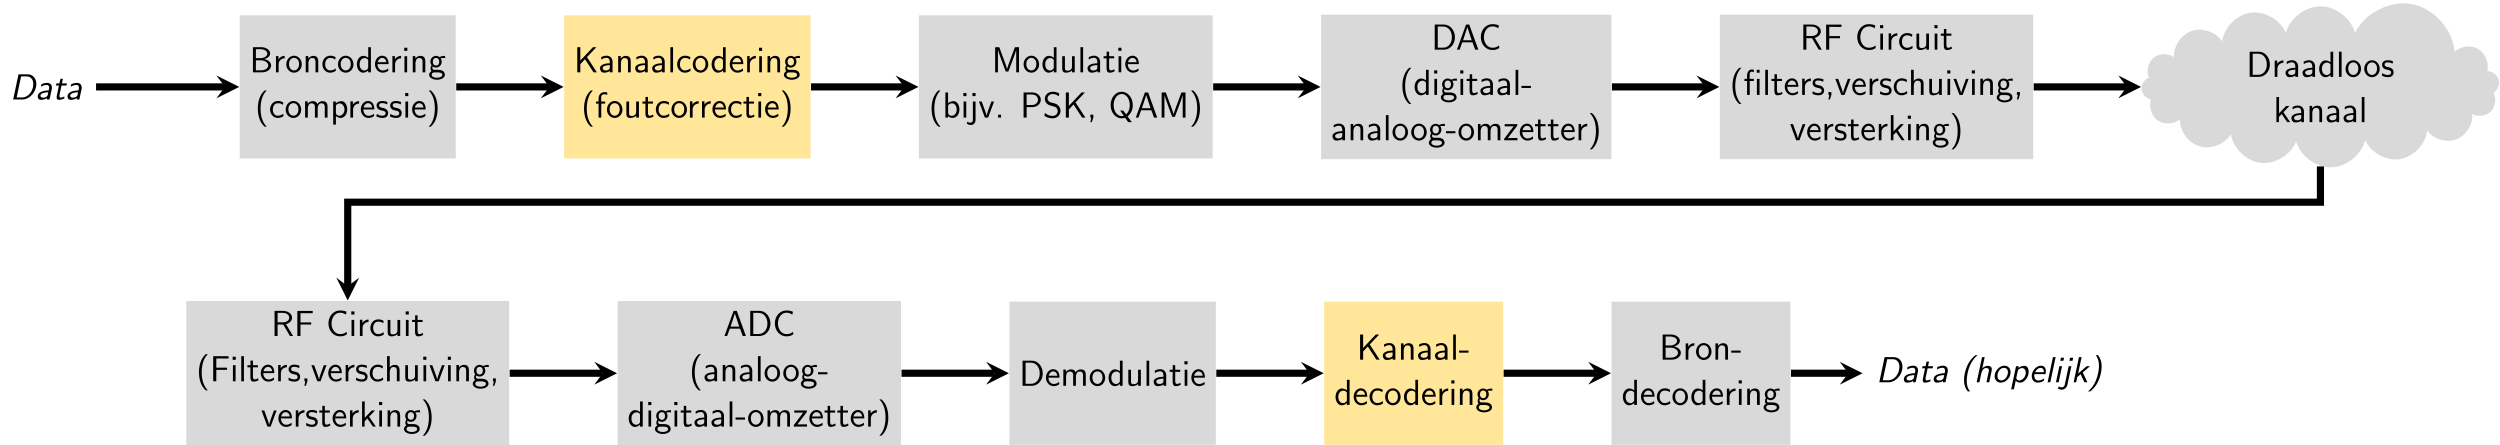 <?xml version="1.0" encoding="UTF-8"?>
<svg xmlns="http://www.w3.org/2000/svg" xmlns:xlink="http://www.w3.org/1999/xlink" width="990.004pt" height="176.41pt" viewBox="0 0 990.004 176.41" version="1.1">
<defs>
<g>
<symbol overflow="visible" id="glyph0-0">
<path style="stroke:none;" d=""/>
</symbol>
<symbol overflow="visible" id="glyph0-1">
<path style="stroke:none;" d="M 1.328 -9.953 L 1.328 0 L 5.031 0 C 7.062 0 8.531 -1.297 8.531 -2.703 C 8.531 -3.953 7.281 -4.984 5.812 -5.203 C 7.484 -5.672 8.141 -6.625 8.141 -7.453 C 8.141 -8.75 6.672 -9.953 4.641 -9.953 Z M 2.5 -5.609 L 2.5 -9.156 L 4.266 -9.156 C 5.797 -9.156 7.031 -8.391 7.031 -7.438 C 7.031 -6.438 5.797 -5.609 4.281 -5.609 Z M 2.5 -0.797 L 2.5 -4.75 L 4.406 -4.75 C 6.25 -4.75 7.406 -3.719 7.406 -2.719 C 7.406 -1.703 6.234 -0.797 4.641 -0.797 Z M 2.5 -0.797 "/>
</symbol>
<symbol overflow="visible" id="glyph0-2">
<path style="stroke:none;" d="M 2.188 -3.141 C 2.188 -4.594 3.266 -5.531 4.562 -5.547 L 4.562 -6.516 C 3.25 -6.5 2.5 -5.734 2.109 -5.172 L 2.109 -6.438 L 1.125 -6.438 L 1.125 0 L 2.188 0 Z M 2.188 -3.141 "/>
</symbol>
<symbol overflow="visible" id="glyph0-3">
<path style="stroke:none;" d="M 6.578 -3.156 C 6.578 -5.094 5.156 -6.578 3.516 -6.578 C 1.828 -6.578 0.438 -5.062 0.438 -3.156 C 0.438 -1.281 1.859 0.141 3.5 0.141 C 5.188 0.141 6.578 -1.312 6.578 -3.156 Z M 3.516 -0.75 C 2.484 -0.75 1.516 -1.609 1.516 -3.297 C 1.516 -5.031 2.594 -5.719 3.5 -5.719 C 4.484 -5.719 5.5 -4.984 5.5 -3.297 C 5.5 -1.531 4.469 -0.75 3.516 -0.75 Z M 3.516 -0.75 "/>
</symbol>
<symbol overflow="visible" id="glyph0-4">
<path style="stroke:none;" d="M 6.078 -4.312 C 6.078 -5.188 5.891 -6.516 4.156 -6.516 C 3.359 -6.516 2.672 -6.156 2.125 -5.469 L 2.125 -6.438 L 1.109 -6.438 L 1.109 0 L 2.188 0 L 2.188 -3.578 C 2.188 -4.453 2.531 -5.656 3.609 -5.656 C 4.953 -5.656 4.984 -4.719 4.984 -4.219 L 4.984 0 L 6.078 0 Z M 6.078 -4.312 "/>
</symbol>
<symbol overflow="visible" id="glyph0-5">
<path style="stroke:none;" d="M 5.75 -1.547 C 5.094 -1.016 4.359 -0.75 3.562 -0.75 C 2.359 -0.75 1.594 -1.812 1.594 -3.203 C 1.594 -4.391 2.172 -5.688 3.594 -5.688 C 4.562 -5.688 4.969 -5.469 5.578 -5.047 L 5.75 -5.984 C 4.922 -6.469 4.453 -6.578 3.594 -6.578 C 1.625 -6.578 0.5 -4.828 0.5 -3.203 C 0.5 -1.359 1.828 0.141 3.547 0.141 C 4.25 0.141 5.047 -0.031 5.844 -0.609 C 5.844 -0.641 5.797 -1.094 5.781 -1.141 Z M 5.75 -1.547 "/>
</symbol>
<symbol overflow="visible" id="glyph0-6">
<path style="stroke:none;" d="M 6.062 -9.953 L 5 -9.953 L 5 -5.766 C 4.344 -6.312 3.594 -6.516 2.984 -6.516 C 1.625 -6.516 0.5 -5.047 0.5 -3.188 C 0.5 -1.328 1.562 0.141 2.922 0.141 C 3.453 0.141 4.266 -0.031 4.984 -0.734 L 4.984 0 L 6.062 0 Z M 4.984 -1.688 C 4.641 -1.078 4.125 -0.719 3.5 -0.719 C 2.625 -0.719 1.594 -1.391 1.594 -3.172 C 1.594 -5.078 2.812 -5.656 3.641 -5.656 C 4.203 -5.656 4.656 -5.359 4.984 -4.891 Z M 4.984 -1.688 "/>
</symbol>
<symbol overflow="visible" id="glyph0-7">
<path style="stroke:none;" d="M 5.844 -3.234 C 5.844 -3.844 5.781 -4.719 5.328 -5.484 C 4.734 -6.469 3.734 -6.578 3.312 -6.578 C 1.766 -6.578 0.469 -5.094 0.469 -3.234 C 0.469 -1.328 1.844 0.141 3.516 0.141 C 4.172 0.141 4.969 -0.047 5.75 -0.609 C 5.75 -0.672 5.703 -1.125 5.703 -1.141 C 5.688 -1.156 5.672 -1.484 5.672 -1.531 C 4.812 -0.812 3.969 -0.719 3.547 -0.719 C 2.438 -0.719 1.484 -1.703 1.469 -3.234 Z M 1.547 -4 C 1.797 -4.969 2.469 -5.719 3.312 -5.719 C 3.766 -5.719 4.75 -5.516 4.984 -4 Z M 1.547 -4 "/>
</symbol>
<symbol overflow="visible" id="glyph0-8">
<path style="stroke:none;" d="M 2.266 -9.734 L 1.031 -9.734 L 1.031 -8.5 L 2.266 -8.5 Z M 2.188 -6.375 L 1.125 -6.375 L 1.125 0 L 2.188 0 Z M 2.188 -6.375 "/>
</symbol>
<symbol overflow="visible" id="glyph0-9">
<path style="stroke:none;" d="M 4.891 -5.656 C 4.891 -5.656 4.922 -5.625 4.938 -5.594 C 5.234 -5.625 5.547 -5.672 6.078 -5.672 C 6.125 -5.672 6.453 -5.672 6.812 -5.641 L 6.656 -6.516 C 6.391 -6.516 5.406 -6.5 4.453 -6.031 C 3.984 -6.438 3.406 -6.516 3.125 -6.516 C 1.875 -6.516 0.875 -5.469 0.875 -4.203 C 0.875 -3.688 1.031 -3.219 1.344 -2.781 C 1.016 -2.328 0.938 -1.891 0.938 -1.547 C 0.938 -1.016 1.141 -0.656 1.297 -0.469 C 0.562 0 0.391 0.609 0.391 1.016 C 0.391 2.062 1.75 2.938 3.5 2.938 C 5.25 2.938 6.625 2.094 6.625 1 C 6.625 -1 4.297 -1 3.719 -1 L 2.5 -1 C 2.297 -1 1.672 -1 1.672 -1.766 C 1.672 -2.078 1.734 -2.172 1.828 -2.297 C 2.062 -2.125 2.531 -1.875 3.109 -1.875 C 4.344 -1.875 5.359 -2.891 5.359 -4.203 C 5.359 -4.719 5.172 -5.25 4.875 -5.641 Z M 3.125 -2.672 C 2.5 -2.672 1.859 -3.094 1.859 -4.188 C 1.859 -5.469 2.672 -5.719 3.109 -5.719 C 3.75 -5.719 4.375 -5.297 4.375 -4.203 C 4.375 -2.922 3.578 -2.672 3.125 -2.672 Z M 3.734 0.031 C 4.047 0.031 5.625 0.031 5.625 1.016 C 5.625 1.672 4.641 2.156 3.516 2.156 C 2.391 2.156 1.391 1.703 1.391 1 C 1.391 0.969 1.391 0.031 2.484 0.031 Z M 3.734 0.031 "/>
</symbol>
<symbol overflow="visible" id="glyph0-10">
<path style="stroke:none;" d="M 3.812 -10.75 C 1.656 -8.828 1.125 -5.922 1.125 -3.578 C 1.125 -1.062 1.734 1.75 3.812 3.594 L 4.672 3.594 C 4.109 3.078 3.234 1.969 2.734 0.344 C 2.359 -0.938 2.203 -2.266 2.203 -3.578 C 2.203 -7.797 3.719 -9.875 4.672 -10.75 Z M 3.812 -10.75 "/>
</symbol>
<symbol overflow="visible" id="glyph0-11">
<path style="stroke:none;" d="M 10 -4.312 C 10 -5.312 9.734 -6.516 8.062 -6.516 C 6.844 -6.516 6.172 -5.672 5.953 -5.344 C 5.688 -6.25 4.906 -6.516 4.156 -6.516 C 2.984 -6.516 2.359 -5.75 2.125 -5.453 L 2.125 -6.438 L 1.109 -6.438 L 1.109 0 L 2.188 0 L 2.188 -3.578 C 2.188 -4.516 2.562 -5.656 3.609 -5.656 C 4.938 -5.656 5 -4.75 5 -4.219 L 5 0 L 6.094 0 L 6.094 -3.578 C 6.094 -4.516 6.469 -5.656 7.516 -5.656 C 8.828 -5.656 8.906 -4.75 8.906 -4.219 L 8.906 0 L 10 0 Z M 10 -4.312 "/>
</symbol>
<symbol overflow="visible" id="glyph0-12">
<path style="stroke:none;" d="M 2.203 -0.641 C 2.703 -0.203 3.297 0.141 4.078 0.141 C 5.453 0.141 6.688 -1.25 6.688 -3.203 C 6.688 -4.938 5.766 -6.516 4.438 -6.516 C 3.844 -6.516 2.922 -6.328 2.188 -5.688 L 2.188 -6.375 L 1.125 -6.375 L 1.125 2.781 L 2.203 2.781 Z M 2.203 -4.812 C 2.531 -5.312 3.078 -5.625 3.672 -5.625 C 4.734 -5.625 5.594 -4.547 5.594 -3.188 C 5.594 -1.75 4.609 -0.719 3.547 -0.719 C 3.141 -0.719 2.875 -0.859 2.609 -1.062 C 2.25 -1.375 2.203 -1.641 2.203 -1.859 Z M 2.203 -4.812 "/>
</symbol>
<symbol overflow="visible" id="glyph0-13">
<path style="stroke:none;" d="M 4.812 -6.141 C 3.906 -6.562 3.125 -6.578 2.797 -6.578 C 2.469 -6.578 0.469 -6.578 0.469 -4.719 C 0.469 -4.094 0.812 -3.656 1.031 -3.453 C 1.547 -3.016 1.906 -2.938 2.75 -2.766 C 3.234 -2.672 4.062 -2.5 4.062 -1.734 C 4.062 -0.75 2.938 -0.75 2.734 -0.75 C 2.172 -0.75 1.328 -0.906 0.562 -1.469 L 0.391 -0.484 C 0.453 -0.438 1.438 0.141 2.75 0.141 C 4.609 0.141 5.047 -0.969 5.047 -1.828 C 5.047 -2.547 4.609 -3.016 4.547 -3.078 C 4.016 -3.625 3.578 -3.719 2.719 -3.891 C 2.188 -3.984 1.469 -4.125 1.469 -4.844 C 1.469 -5.734 2.469 -5.734 2.656 -5.734 C 3.406 -5.734 4.016 -5.562 4.641 -5.203 Z M 4.812 -6.141 "/>
</symbol>
<symbol overflow="visible" id="glyph0-14">
<path style="stroke:none;" d="M 1.641 3.594 C 3.781 1.672 4.328 -1.234 4.328 -3.578 C 4.328 -6.094 3.719 -8.906 1.641 -10.75 L 0.781 -10.75 C 1.328 -10.234 2.203 -9.125 2.719 -7.5 C 3.094 -6.219 3.234 -4.891 3.234 -3.578 C 3.234 0.641 1.734 2.719 0.781 3.594 Z M 1.641 3.594 "/>
</symbol>
<symbol overflow="visible" id="glyph0-15">
<path style="stroke:none;" d="M 5.141 -6.016 L 8.875 -9.953 L 7.531 -9.953 L 2.516 -4.656 L 2.516 -9.953 L 1.312 -9.953 L 1.312 0 L 2.516 0 L 2.516 -3.234 L 4.359 -5.188 L 7.75 0 L 9.062 0 Z M 5.141 -6.016 "/>
</symbol>
<symbol overflow="visible" id="glyph0-16">
<path style="stroke:none;" d="M 5.609 -4.203 C 5.609 -5.578 4.625 -6.578 3.281 -6.578 C 2.422 -6.578 1.781 -6.391 1.078 -5.984 L 1.156 -5.031 C 1.797 -5.5 2.453 -5.75 3.281 -5.75 C 3.938 -5.75 4.516 -5.219 4.516 -4.172 L 4.516 -3.578 C 3.875 -3.562 3.016 -3.516 2.156 -3.234 C 1.188 -2.891 0.625 -2.359 0.625 -1.656 C 0.625 -1.016 1 0.141 2.219 0.141 C 3.016 0.141 4.016 -0.094 4.547 -0.531 L 4.547 0 L 5.609 0 Z M 4.516 -1.922 C 4.516 -1.641 4.516 -1.297 4.047 -1 C 3.656 -0.766 3.172 -0.719 2.953 -0.719 C 2.188 -0.719 1.656 -1.141 1.656 -1.656 C 1.656 -2.641 3.641 -2.859 4.516 -2.859 Z M 4.516 -1.922 "/>
</symbol>
<symbol overflow="visible" id="glyph0-17">
<path style="stroke:none;" d="M 2.188 -9.953 L 1.125 -9.953 L 1.125 0 L 2.188 0 Z M 2.188 -9.953 "/>
</symbol>
<symbol overflow="visible" id="glyph0-18">
<path style="stroke:none;" d="M 2.484 -5.531 L 4.016 -5.531 L 4.016 -6.375 L 2.453 -6.375 L 2.453 -8.094 C 2.453 -9.062 3.266 -9.234 3.75 -9.234 C 4.25 -9.234 4.688 -9.078 4.859 -9.016 L 4.859 -9.953 C 4.766 -9.984 4.281 -10.094 3.766 -10.094 C 2.391 -10.094 1.422 -9.047 1.422 -7.656 L 1.422 -6.375 L 0.375 -6.375 L 0.375 -5.531 L 1.422 -5.531 L 1.422 0 L 2.484 0 Z M 2.484 -5.531 "/>
</symbol>
<symbol overflow="visible" id="glyph0-19">
<path style="stroke:none;" d="M 6.078 -6.375 L 4.984 -6.375 L 4.984 -2.266 C 4.984 -1.172 4.234 -0.641 3.297 -0.641 C 2.297 -0.641 2.188 -1.016 2.188 -1.656 L 2.188 -6.375 L 1.109 -6.375 L 1.109 -1.594 C 1.109 -0.562 1.438 0.141 2.609 0.141 C 3.016 0.141 4.141 0.078 5.016 -0.719 L 5.016 0 L 6.078 0 Z M 6.078 -6.375 "/>
</symbol>
<symbol overflow="visible" id="glyph0-20">
<path style="stroke:none;" d="M 2.453 -5.531 L 4.438 -5.531 L 4.438 -6.375 L 2.453 -6.375 L 2.453 -8.188 L 1.469 -8.188 L 1.469 -6.375 L 0.266 -6.375 L 0.266 -5.531 L 1.438 -5.531 L 1.438 -1.672 C 1.438 -0.844 1.625 0.141 2.609 0.141 C 3.578 0.141 4.234 -0.188 4.672 -0.422 L 4.453 -1.25 C 3.953 -0.797 3.422 -0.75 3.172 -0.75 C 2.531 -0.75 2.453 -1.422 2.453 -1.922 Z M 2.453 -5.531 "/>
</symbol>
<symbol overflow="visible" id="glyph0-21">
<path style="stroke:none;" d="M 3 -9.953 L 1.359 -9.953 L 1.359 0 L 2.469 0 L 2.469 -8.844 L 2.484 -8.844 C 2.688 -7.875 5 -1.734 5.547 -0.297 L 6.594 -0.297 C 7.078 -1.531 9.438 -7.781 9.703 -8.859 L 9.703 0 L 10.812 0 L 10.812 -9.953 L 9.188 -9.953 L 7.547 -5.531 C 6.797 -3.531 6.234 -2.016 6.094 -1.359 L 6.078 -1.359 C 6.031 -1.609 5.859 -2.141 5.672 -2.703 C 5.406 -3.469 5.406 -3.5 5.172 -4.094 Z M 3 -9.953 "/>
</symbol>
<symbol overflow="visible" id="glyph0-22">
<path style="stroke:none;" d="M 2.188 -9.953 L 1.125 -9.953 L 1.125 0 L 2.203 0 L 2.203 -0.641 C 2.875 -0.016 3.578 0.141 4.078 0.141 C 5.438 0.141 6.688 -1.25 6.688 -3.203 C 6.688 -4.969 5.734 -6.516 4.406 -6.516 C 3.984 -6.516 3.062 -6.422 2.188 -5.703 Z M 2.203 -4.828 C 2.469 -5.234 2.984 -5.656 3.688 -5.656 C 4.562 -5.656 5.594 -4.984 5.594 -3.203 C 5.594 -1.328 4.422 -0.719 3.547 -0.719 C 3.141 -0.719 2.875 -0.859 2.609 -1.062 C 2.266 -1.359 2.203 -1.625 2.203 -1.859 Z M 2.203 -4.828 "/>
</symbol>
<symbol overflow="visible" id="glyph0-23">
<path style="stroke:none;" d="M 2.562 -9.734 L 1.328 -9.734 L 1.328 -8.5 L 2.562 -8.5 Z M -0.891 2.438 C -0.438 2.719 0.141 2.922 0.797 2.922 C 1.703 2.922 2.562 2.188 2.562 0.844 L 2.562 -6.375 L 1.5 -6.375 L 1.5 0.984 C 1.5 1.969 0.625 2.016 0.422 2.016 C -0.141 2.016 -0.531 1.734 -0.672 1.578 Z M -0.891 2.438 "/>
</symbol>
<symbol overflow="visible" id="glyph0-24">
<path style="stroke:none;" d="M 6.203 -6.375 L 5.141 -6.375 L 4.094 -3.516 C 3.844 -2.828 3.312 -1.312 3.234 -0.781 L 3.219 -0.781 C 3.141 -1.281 2.859 -2.062 2.641 -2.688 L 1.312 -6.375 L 0.203 -6.375 L 2.562 0 L 3.844 0 Z M 6.203 -6.375 "/>
</symbol>
<symbol overflow="visible" id="glyph0-25">
<path style="stroke:none;" d="M 2.531 -1.156 L 1.359 -1.156 L 1.359 0 L 2.531 0 Z M 2.531 -1.156 "/>
</symbol>
<symbol overflow="visible" id="glyph0-26">
<path style="stroke:none;" d="M 4.812 -4.141 C 6.781 -4.141 8.141 -5.562 8.141 -7.062 C 8.141 -8.578 6.75 -9.953 4.812 -9.953 L 1.312 -9.953 L 1.312 0 L 2.531 0 L 2.531 -4.141 Z M 4.5 -9.156 C 6.188 -9.156 7.016 -8.141 7.016 -7.078 C 7.016 -5.938 6.141 -4.984 4.5 -4.984 L 2.516 -4.984 L 2.516 -9.156 Z M 4.5 -9.156 "/>
</symbol>
<symbol overflow="visible" id="glyph0-27">
<path style="stroke:none;" d="M 6.531 -9.547 C 5.938 -9.875 5.219 -10.25 3.938 -10.25 C 2.016 -10.25 0.781 -8.875 0.781 -7.438 C 0.781 -6.422 1.391 -5.766 1.469 -5.688 C 2.172 -4.984 2.656 -4.844 3.578 -4.625 C 4.797 -4.312 4.984 -4.266 5.453 -3.781 C 5.688 -3.531 5.906 -3.062 5.906 -2.562 C 5.906 -1.578 5.094 -0.656 3.859 -0.656 C 2.812 -0.656 1.688 -1.078 0.844 -1.844 L 0.625 -0.688 C 1.938 0.172 3.203 0.297 3.859 0.297 C 5.703 0.297 7.016 -1.125 7.016 -2.719 C 7.016 -3.625 6.562 -4.312 6.25 -4.672 C 5.594 -5.375 5.062 -5.516 4.109 -5.766 C 3.125 -6.016 2.766 -6.094 2.453 -6.391 C 2.266 -6.594 1.875 -6.953 1.875 -7.609 C 1.875 -8.484 2.672 -9.328 3.938 -9.328 C 5.156 -9.328 5.797 -8.844 6.312 -8.391 Z M 6.531 -9.547 "/>
</symbol>
<symbol overflow="visible" id="glyph0-28">
<path style="stroke:none;" d="M 2.531 -0.016 L 2.531 -1.156 L 1.359 -1.156 L 1.359 0 L 1.719 0 L 1.359 1.797 L 1.938 1.797 Z M 2.531 -0.016 "/>
</symbol>
<symbol overflow="visible" id="glyph0-29">
<path style="stroke:none;" d="M 7.484 -0.469 C 8.906 -1.625 9.562 -3.188 9.562 -4.953 C 9.562 -7.984 7.5 -10.25 5.172 -10.25 C 2.797 -10.25 0.781 -7.953 0.781 -4.953 C 0.781 -1.953 2.812 0.297 5.172 0.297 C 5.781 0.297 6.328 0.125 6.516 0.062 L 7.719 1.797 L 9.172 1.797 Z M 5.984 -0.719 C 5.688 -0.609 5.578 -0.594 5.172 -0.594 C 3.516 -0.594 1.984 -2.281 1.984 -4.953 C 1.984 -7.672 3.547 -9.359 5.156 -9.359 C 6.844 -9.359 8.359 -7.625 8.359 -4.953 C 8.359 -3.109 7.641 -1.875 6.906 -1.281 L 5.797 -2.781 L 4.547 -2.781 Z M 5.984 -0.719 "/>
</symbol>
<symbol overflow="visible" id="glyph0-30">
<path style="stroke:none;" d="M 5.266 -9.953 L 4 -9.953 L 0.391 0 L 1.453 0 L 2.5 -2.906 L 6.547 -2.906 L 7.609 0 L 8.875 0 Z M 4.516 -8.922 L 6.234 -3.719 L 2.812 -3.719 Z M 4.516 -8.922 "/>
</symbol>
<symbol overflow="visible" id="glyph0-31">
<path style="stroke:none;" d="M 1.312 -9.953 L 1.312 0 L 4.984 0 C 7.391 0 9.312 -2.172 9.312 -4.891 C 9.312 -7.688 7.406 -9.953 4.984 -9.953 Z M 2.516 -0.797 L 2.516 -9.156 L 4.656 -9.156 C 6.578 -9.156 8.109 -7.5 8.109 -4.906 C 8.109 -2.281 6.516 -0.797 4.656 -0.797 Z M 2.516 -0.797 "/>
</symbol>
<symbol overflow="visible" id="glyph0-32">
<path style="stroke:none;" d="M 8.172 -1.656 C 7.297 -1 6.703 -0.766 5.453 -0.766 C 3.578 -0.766 2.172 -2.703 2.172 -5 C 2.172 -6.938 3.328 -9.219 5.516 -9.219 C 6.453 -9.219 7.172 -8.938 7.891 -8.453 L 8.109 -9.625 C 7.172 -9.984 6.469 -10.109 5.484 -10.109 C 3.047 -10.109 0.953 -7.953 0.953 -4.984 C 0.953 -1.844 3.25 0.125 5.344 0.125 C 6.781 0.125 7.094 0.047 8.266 -0.656 Z M 8.172 -1.656 "/>
</symbol>
<symbol overflow="visible" id="glyph0-33">
<path style="stroke:none;" d="M 3.891 -2.766 L 3.891 -3.594 L 0.156 -3.594 L 0.156 -2.766 Z M 3.891 -2.766 "/>
</symbol>
<symbol overflow="visible" id="glyph0-34">
<path style="stroke:none;" d="M 5.594 -5.812 L 5.594 -6.375 L 0.594 -6.375 L 0.594 -5.516 L 2.531 -5.516 C 2.703 -5.516 2.875 -5.531 3.047 -5.531 L 4.125 -5.531 L 0.391 -0.578 L 0.391 0 L 5.641 0 L 5.641 -0.875 L 3.578 -0.875 C 3.406 -0.875 3.234 -0.859 3.062 -0.859 L 1.844 -0.859 Z M 5.594 -5.812 "/>
</symbol>
<symbol overflow="visible" id="glyph0-35">
<path style="stroke:none;" d="M 5.844 -4.672 C 7.406 -5.125 8.25 -6.203 8.25 -7.266 C 8.25 -8.703 6.719 -9.953 4.688 -9.953 L 1.312 -9.953 L 1.312 0 L 2.516 0 L 2.516 -4.547 L 4.75 -4.547 L 7.406 0 L 8.641 0 Z M 2.516 -5.406 L 2.516 -9.156 L 4.531 -9.156 C 6.266 -9.156 7.109 -8.234 7.109 -7.266 C 7.109 -6.391 6.344 -5.406 4.531 -5.406 Z M 2.516 -5.406 "/>
</symbol>
<symbol overflow="visible" id="glyph0-36">
<path style="stroke:none;" d="M 6.781 -4.531 L 6.781 -5.391 L 2.531 -5.391 L 2.531 -9.031 L 4.375 -9.031 C 4.547 -9.031 4.719 -9.016 4.891 -9.016 L 7.375 -9.016 L 7.375 -9.922 L 1.297 -9.922 L 1.297 0 L 2.531 0 L 2.531 -4.531 Z M 6.781 -4.531 "/>
</symbol>
<symbol overflow="visible" id="glyph0-37">
<path style="stroke:none;" d="M 6.406 -9.969 L 5.25 -9.969 L 5.25 -8.812 L 6.406 -8.812 Z M 6.375 -6.375 L 5.312 -6.375 L 5.312 0 L 6.375 0 Z M 2.484 -5.531 L 4.125 -5.531 L 4.125 -6.375 L 2.453 -6.375 L 2.453 -8.125 C 2.453 -8.984 2.906 -9.234 3.297 -9.234 C 3.609 -9.234 3.938 -9.125 4.125 -8.984 L 4.125 -9.953 C 3.844 -10.062 3.75 -10.094 3.297 -10.094 C 2.234 -10.094 1.422 -9.078 1.422 -7.688 L 1.422 -6.375 L 0.375 -6.375 L 0.375 -5.531 L 1.422 -5.531 L 1.422 0 L 2.484 0 Z M 2.484 -5.531 "/>
</symbol>
<symbol overflow="visible" id="glyph0-38">
<path style="stroke:none;" d="M 6.078 -4.312 C 6.078 -5.188 5.891 -6.516 4.156 -6.516 C 3.172 -6.516 2.516 -5.953 2.172 -5.516 L 2.172 -9.953 L 1.109 -9.953 L 1.109 0 L 2.188 0 L 2.188 -3.578 C 2.188 -4.453 2.531 -5.656 3.609 -5.656 C 4.953 -5.656 4.984 -4.719 4.984 -4.219 L 4.984 0 L 6.078 0 Z M 6.078 -4.312 "/>
</symbol>
<symbol overflow="visible" id="glyph0-39">
<path style="stroke:none;" d="M 3.906 -3.922 L 6.25 -6.375 L 4.938 -6.375 L 2.172 -3.484 L 2.172 -9.953 L 1.125 -9.953 L 1.125 0 L 2.125 0 L 2.125 -2.062 L 3.219 -3.203 L 5.391 0 L 6.562 0 Z M 3.906 -3.922 "/>
</symbol>
<symbol overflow="visible" id="glyph1-0">
<path style="stroke:none;" d=""/>
</symbol>
<symbol overflow="visible" id="glyph1-1">
<path style="stroke:none;" d="M 3.422 -9.953 L 1.312 0 L 4.984 0 C 7.797 0 10.484 -2.938 10.484 -6.125 C 10.484 -8.266 9.188 -9.953 7.094 -9.953 Z M 4.453 -9.156 L 6.594 -9.156 C 8.141 -9.156 9.281 -8.094 9.281 -6.109 C 9.281 -3.359 7.344 -0.797 4.828 -0.797 L 2.688 -0.797 Z M 4.453 -9.156 "/>
</symbol>
<symbol overflow="visible" id="glyph1-2">
<path style="stroke:none;" d="M 6.531 -4.281 C 6.562 -4.453 6.562 -4.484 6.562 -4.766 C 6.562 -5.594 6.047 -6.578 4.672 -6.578 C 3.656 -6.578 2.922 -6.281 2.344 -5.969 L 2.234 -5.031 C 2.734 -5.344 3.484 -5.75 4.5 -5.75 C 5.156 -5.75 5.469 -5.266 5.469 -4.641 C 5.469 -4.375 5.312 -3.625 5.266 -3.594 C 5.234 -3.578 5.203 -3.578 4.859 -3.578 C 4.641 -3.562 0.938 -3.438 0.938 -1.219 C 0.938 -1.047 0.969 0.141 2.188 0.141 C 2.328 0.141 3.641 0.141 4.656 -0.531 L 4.547 0 L 5.609 0 Z M 5.125 -2.859 C 5.031 -2.438 4.891 -1.719 4.844 -1.609 C 4.625 -1.031 3.812 -0.719 3.094 -0.719 C 2.547 -0.719 2 -0.953 2 -1.5 C 2 -2.641 4.297 -2.859 5.125 -2.859 Z M 5.125 -2.859 "/>
</symbol>
<symbol overflow="visible" id="glyph1-3">
<path style="stroke:none;" d="M 3.625 -5.531 L 5.609 -5.531 L 5.781 -6.375 L 3.797 -6.375 L 4.188 -8.188 L 3.203 -8.188 L 2.812 -6.375 L 1.609 -6.375 L 1.438 -5.531 L 2.609 -5.531 L 1.781 -1.578 C 1.75 -1.438 1.688 -1.188 1.688 -0.938 C 1.688 -0.125 2.062 0.141 2.578 0.141 C 3.609 0.141 4.453 -0.266 4.766 -0.422 C 4.75 -0.844 4.734 -1.219 4.703 -1.219 C 4.688 -1.219 4.672 -1.219 4.594 -1.156 C 4.062 -0.797 3.594 -0.75 3.328 -0.75 C 3.031 -0.75 2.797 -0.891 2.797 -1.406 C 2.797 -1.5 2.797 -1.609 2.844 -1.812 Z M 3.625 -5.531 "/>
</symbol>
<symbol overflow="visible" id="glyph1-4">
<path style="stroke:none;" d="M 6.094 -10.75 C 1.734 -7.344 1.562 -1.703 1.562 -0.844 C 1.562 1.188 2.172 2.594 3.062 3.594 L 3.922 3.594 C 3.062 2.547 2.625 1.172 2.625 -0.609 C 2.625 -2.391 3.125 -4.812 3.938 -6.703 C 4.766 -8.531 5.797 -9.797 6.953 -10.75 Z M 6.094 -10.75 "/>
</symbol>
<symbol overflow="visible" id="glyph1-5">
<path style="stroke:none;" d="M 7 -4.359 C 7.047 -4.578 7.094 -4.828 7.094 -5.125 C 7.094 -6.203 6.391 -6.516 5.531 -6.516 C 4.422 -6.516 3.656 -5.828 3.344 -5.516 L 4.281 -9.953 L 3.234 -9.953 L 1.109 0 L 2.188 0 L 2.891 -3.25 C 3.016 -3.812 3.406 -5.656 4.812 -5.656 C 5.953 -5.656 5.953 -4.984 5.953 -4.719 C 5.953 -4.547 5.938 -4.453 5.906 -4.344 L 4.984 0 L 6.078 0 Z M 7 -4.359 "/>
</symbol>
<symbol overflow="visible" id="glyph1-6">
<path style="stroke:none;" d="M 7.344 -3.938 C 7.344 -5.422 6.391 -6.578 4.906 -6.578 C 2.891 -6.578 1.016 -4.453 1.016 -2.422 C 1.016 -0.953 2.016 0.141 3.484 0.141 C 5.422 0.141 7.344 -1.797 7.344 -3.938 Z M 3.672 -0.75 C 3 -0.75 2.141 -1.141 2.141 -2.516 C 2.141 -4.266 3.281 -5.719 4.719 -5.719 C 5.609 -5.719 6.281 -5.141 6.281 -4.016 C 6.281 -2.578 5.266 -0.75 3.672 -0.75 Z M 3.672 -0.75 "/>
</symbol>
<symbol overflow="visible" id="glyph1-7">
<path style="stroke:none;" d="M 2.344 -0.641 C 2.656 -0.312 3.141 0.141 4.047 0.141 C 5.688 0.141 7.469 -1.844 7.469 -4.203 C 7.469 -5.469 6.906 -6.516 5.828 -6.516 C 5.094 -6.516 4.188 -6.25 3.406 -5.703 L 3.531 -6.375 L 2.469 -6.375 L 0.531 2.781 L 1.625 2.781 Z M 3.234 -4.812 C 3.781 -5.438 4.438 -5.625 4.859 -5.625 C 5.766 -5.625 6.344 -4.859 6.344 -3.828 C 6.344 -2.156 4.969 -0.719 3.688 -0.719 C 3.516 -0.719 3.234 -0.734 2.938 -0.969 C 2.719 -1.156 2.562 -1.531 2.562 -1.625 C 2.562 -1.656 2.578 -1.75 2.594 -1.828 Z M 3.234 -4.812 "/>
</symbol>
<symbol overflow="visible" id="glyph1-8">
<path style="stroke:none;" d="M 6.531 -3.234 C 6.562 -3.359 6.672 -3.938 6.672 -4.438 C 6.672 -6.109 5.641 -6.578 4.703 -6.578 C 2.875 -6.578 1.078 -4.516 1.078 -2.453 C 1.078 -0.891 2.094 0.141 3.484 0.141 C 4.75 0.141 5.844 -0.562 5.875 -0.641 C 5.891 -0.703 5.969 -1.234 6 -1.531 C 5.141 -0.906 4.266 -0.719 3.688 -0.719 C 2.672 -0.719 2.078 -1.562 2.078 -2.578 C 2.078 -2.672 2.078 -2.812 2.109 -3.047 C 2.156 -3.219 2.172 -3.234 2.406 -3.234 Z M 2.406 -4 C 2.875 -5.031 3.734 -5.719 4.531 -5.719 C 5.188 -5.719 5.859 -5.344 5.859 -4.172 C 5.859 -4.109 5.859 -4.062 5.844 -4 Z M 2.406 -4 "/>
</symbol>
<symbol overflow="visible" id="glyph1-9">
<path style="stroke:none;" d="M 4.297 -9.953 L 3.234 -9.953 L 1.125 0 L 2.188 0 Z M 4.297 -9.953 "/>
</symbol>
<symbol overflow="visible" id="glyph1-10">
<path style="stroke:none;" d="M 4.328 -9.734 L 3.094 -9.734 L 2.844 -8.5 L 4.078 -8.5 Z M 1.125 0 L 2.188 0 L 3.531 -6.375 L 2.469 -6.375 Z M 1.125 0 "/>
</symbol>
<symbol overflow="visible" id="glyph1-11">
<path style="stroke:none;" d="M 4.641 -9.734 L 3.406 -9.734 L 3.141 -8.5 L 4.375 -8.5 Z M 1.297 1 C 1.078 2.016 0.125 2.016 -0.016 2.016 C -0.406 2.016 -0.766 1.875 -1 1.578 L -1.406 2.438 C -1.031 2.719 -0.438 2.922 0.172 2.922 C 1.188 2.922 2.125 2.047 2.359 0.922 L 3.922 -6.375 L 2.859 -6.375 Z M 1.297 1 "/>
</symbol>
<symbol overflow="visible" id="glyph1-12">
<path style="stroke:none;" d="M 4.734 -3.922 L 7.609 -6.375 L 6.297 -6.375 L 2.906 -3.484 L 4.281 -9.953 L 3.234 -9.953 L 1.125 0 L 2.125 0 L 2.562 -2.062 L 3.891 -3.203 L 5.391 0 L 6.562 0 Z M 4.734 -3.922 "/>
</symbol>
<symbol overflow="visible" id="glyph1-13">
<path style="stroke:none;" d="M 3.062 -10.75 C 3.766 -9.875 4.344 -8.609 4.344 -6.547 C 4.344 -5.125 3.891 0.438 0.016 3.594 L 0.875 3.594 C 1.375 3.203 1.844 2.812 2.516 2.031 C 4.641 -0.5 5.406 -4.203 5.406 -6.312 C 5.406 -7.938 4.984 -9.547 3.922 -10.75 Z M 3.062 -10.75 "/>
</symbol>
</g>
<clipPath id="clip1">
  <path d="M 73 119 L 202 119 L 202 176.41 L 73 176.41 Z M 73 119 "/>
</clipPath>
<clipPath id="clip2">
  <path d="M 244 119 L 357 119 L 357 176.41 L 244 176.41 Z M 244 119 "/>
</clipPath>
<clipPath id="clip3">
  <path d="M 399 119 L 482 119 L 482 176.41 L 399 176.41 Z M 399 119 "/>
</clipPath>
<clipPath id="clip4">
  <path d="M 524 119 L 596 119 L 596 176.41 L 524 176.41 Z M 524 119 "/>
</clipPath>
<clipPath id="clip5">
  <path d="M 638 119 L 710 119 L 710 176.41 L 638 176.41 Z M 638 119 "/>
</clipPath>
</defs>
<g id="surface1">
<path style=" stroke:none;fill-rule:nonzero;fill:rgb(85.097%,85.097%,85.097%);fill-opacity:1;" d="M 94.93 62.762 L 180.477 62.762 L 180.477 6.066 L 94.93 6.066 Z M 94.93 62.762 "/>
<g style="fill:rgb(0%,0%,0%);fill-opacity:1;">
  <use xlink:href="#glyph0-1" x="98.834" y="28.637"/>
  <use xlink:href="#glyph0-2" x="108.158" y="28.637"/>
  <use xlink:href="#glyph0-3" x="112.932" y="28.637"/>
  <use xlink:href="#glyph0-4" x="119.956" y="28.637"/>
  <use xlink:href="#glyph0-5" x="127.162" y="28.637"/>
  <use xlink:href="#glyph0-3" x="133.405" y="28.637"/>
</g>
<g style="fill:rgb(0%,0%,0%);fill-opacity:1;">
  <use xlink:href="#glyph0-6" x="140.817" y="28.637"/>
  <use xlink:href="#glyph0-7" x="148.023" y="28.637"/>
  <use xlink:href="#glyph0-2" x="154.266" y="28.637"/>
  <use xlink:href="#glyph0-8" x="159.041" y="28.637"/>
  <use xlink:href="#glyph0-4" x="162.345" y="28.637"/>
  <use xlink:href="#glyph0-9" x="169.551" y="28.637"/>
</g>
<g style="fill:rgb(0%,0%,0%);fill-opacity:1;">
  <use xlink:href="#glyph0-10" x="100.979" y="46.57"/>
  <use xlink:href="#glyph0-5" x="106.442" y="46.57"/>
  <use xlink:href="#glyph0-3" x="112.685" y="46.57"/>
  <use xlink:href="#glyph0-11" x="119.709" y="46.57"/>
  <use xlink:href="#glyph0-12" x="130.818" y="46.57"/>
</g>
<g style="fill:rgb(0%,0%,0%);fill-opacity:1;">
  <use xlink:href="#glyph0-2" x="137.636" y="46.57"/>
  <use xlink:href="#glyph0-7" x="142.411" y="46.57"/>
  <use xlink:href="#glyph0-13" x="148.654" y="46.57"/>
  <use xlink:href="#glyph0-13" x="154.038" y="46.57"/>
  <use xlink:href="#glyph0-8" x="159.423" y="46.57"/>
  <use xlink:href="#glyph0-7" x="162.726" y="46.57"/>
  <use xlink:href="#glyph0-14" x="168.97" y="46.57"/>
</g>
<path style=" stroke:none;fill-rule:nonzero;fill:rgb(100%,90.195%,59.999%);fill-opacity:1;" d="M 223.395 62.762 L 320.969 62.762 L 320.969 6.066 L 223.395 6.066 Z M 223.395 62.762 "/>
<g style="fill:rgb(0%,0%,0%);fill-opacity:1;">
  <use xlink:href="#glyph0-15" x="227.296" y="28.637"/>
  <use xlink:href="#glyph0-16" x="236.968" y="28.637"/>
  <use xlink:href="#glyph0-4" x="243.692" y="28.637"/>
  <use xlink:href="#glyph0-16" x="250.898" y="28.637"/>
  <use xlink:href="#glyph0-16" x="257.622" y="28.637"/>
  <use xlink:href="#glyph0-17" x="264.346" y="28.637"/>
  <use xlink:href="#glyph0-5" x="267.65" y="28.637"/>
  <use xlink:href="#glyph0-3" x="273.894" y="28.637"/>
</g>
<g style="fill:rgb(0%,0%,0%);fill-opacity:1;">
  <use xlink:href="#glyph0-6" x="281.305" y="28.637"/>
  <use xlink:href="#glyph0-7" x="288.511" y="28.637"/>
  <use xlink:href="#glyph0-2" x="294.755" y="28.637"/>
  <use xlink:href="#glyph0-8" x="299.529" y="28.637"/>
  <use xlink:href="#glyph0-4" x="302.833" y="28.637"/>
  <use xlink:href="#glyph0-9" x="310.039" y="28.637"/>
</g>
<g style="fill:rgb(0%,0%,0%);fill-opacity:1;">
  <use xlink:href="#glyph0-10" x="230.156" y="46.57"/>
  <use xlink:href="#glyph0-18" x="235.619" y="46.57"/>
  <use xlink:href="#glyph0-3" x="239.911" y="46.57"/>
  <use xlink:href="#glyph0-19" x="246.935" y="46.57"/>
  <use xlink:href="#glyph0-20" x="254.141" y="46.57"/>
  <use xlink:href="#glyph0-5" x="259.214" y="46.57"/>
  <use xlink:href="#glyph0-3" x="265.458" y="46.57"/>
</g>
<g style="fill:rgb(0%,0%,0%);fill-opacity:1;">
  <use xlink:href="#glyph0-2" x="272.094" y="46.57"/>
  <use xlink:href="#glyph0-2" x="276.869" y="46.57"/>
  <use xlink:href="#glyph0-7" x="281.643" y="46.57"/>
  <use xlink:href="#glyph0-5" x="287.887" y="46.57"/>
  <use xlink:href="#glyph0-20" x="294.13" y="46.57"/>
  <use xlink:href="#glyph0-8" x="299.203" y="46.57"/>
  <use xlink:href="#glyph0-7" x="302.507" y="46.57"/>
  <use xlink:href="#glyph0-14" x="308.75" y="46.57"/>
</g>
<path style=" stroke:none;fill-rule:nonzero;fill:rgb(85.097%,85.097%,85.097%);fill-opacity:1;" d="M 363.891 62.762 L 480.219 62.762 L 480.219 6.066 L 363.891 6.066 Z M 363.891 62.762 "/>
<g style="fill:rgb(0%,0%,0%);fill-opacity:1;">
  <use xlink:href="#glyph0-21" x="392.719" y="28.637"/>
  <use xlink:href="#glyph0-3" x="404.906" y="28.637"/>
</g>
<g style="fill:rgb(0%,0%,0%);fill-opacity:1;">
  <use xlink:href="#glyph0-6" x="412.317" y="28.637"/>
  <use xlink:href="#glyph0-19" x="419.523" y="28.637"/>
  <use xlink:href="#glyph0-17" x="426.73" y="28.637"/>
  <use xlink:href="#glyph0-16" x="430.033" y="28.637"/>
  <use xlink:href="#glyph0-20" x="436.758" y="28.637"/>
  <use xlink:href="#glyph0-8" x="441.83" y="28.637"/>
  <use xlink:href="#glyph0-7" x="445.134" y="28.637"/>
</g>
<g style="fill:rgb(0%,0%,0%);fill-opacity:1;">
  <use xlink:href="#glyph0-10" x="367.788" y="46.57"/>
  <use xlink:href="#glyph0-22" x="373.251" y="46.57"/>
  <use xlink:href="#glyph0-8" x="380.457" y="46.57"/>
  <use xlink:href="#glyph0-23" x="383.761" y="46.57"/>
  <use xlink:href="#glyph0-24" x="387.455" y="46.57"/>
  <use xlink:href="#glyph0-25" x="393.881" y="46.57"/>
</g>
<g style="fill:rgb(0%,0%,0%);fill-opacity:1;">
  <use xlink:href="#glyph0-26" x="404.024" y="46.57"/>
  <use xlink:href="#glyph0-27" x="412.957" y="46.57"/>
  <use xlink:href="#glyph0-15" x="420.761" y="46.57"/>
  <use xlink:href="#glyph0-28" x="430.434" y="46.57"/>
</g>
<g style="fill:rgb(0%,0%,0%);fill-opacity:1;">
  <use xlink:href="#glyph0-29" x="439.027" y="46.57"/>
  <use xlink:href="#glyph0-30" x="449.388" y="46.57"/>
</g>
<g style="fill:rgb(0%,0%,0%);fill-opacity:1;">
  <use xlink:href="#glyph0-21" x="458.655" y="46.57"/>
</g>
<g style="fill:rgb(0%,0%,0%);fill-opacity:1;">
  <use xlink:href="#glyph0-14" x="470.857" y="46.57"/>
</g>
<path style=" stroke:none;fill-rule:nonzero;fill:rgb(85.097%,85.097%,85.097%);fill-opacity:1;" d="M 523.137 63.023 L 638.137 63.023 L 638.137 5.805 L 523.137 5.805 Z M 523.137 63.023 "/>
<g style="fill:rgb(0%,0%,0%);fill-opacity:1;">
  <use xlink:href="#glyph0-31" x="566.843" y="19.671"/>
</g>
<g style="fill:rgb(0%,0%,0%);fill-opacity:1;">
  <use xlink:href="#glyph0-30" x="576.56" y="19.671"/>
</g>
<g style="fill:rgb(0%,0%,0%);fill-opacity:1;">
  <use xlink:href="#glyph0-32" x="585.454" y="19.671"/>
</g>
<g style="fill:rgb(0%,0%,0%);fill-opacity:1;">
  <use xlink:href="#glyph0-10" x="554.228" y="37.603"/>
  <use xlink:href="#glyph0-6" x="559.691" y="37.603"/>
  <use xlink:href="#glyph0-8" x="566.897" y="37.603"/>
  <use xlink:href="#glyph0-9" x="570.201" y="37.603"/>
  <use xlink:href="#glyph0-8" x="577.225" y="37.603"/>
  <use xlink:href="#glyph0-20" x="580.529" y="37.603"/>
  <use xlink:href="#glyph0-16" x="585.602" y="37.603"/>
  <use xlink:href="#glyph0-16" x="592.326" y="37.603"/>
  <use xlink:href="#glyph0-17" x="599.05" y="37.603"/>
  <use xlink:href="#glyph0-33" x="602.354" y="37.603"/>
</g>
<g style="fill:rgb(0%,0%,0%);fill-opacity:1;">
  <use xlink:href="#glyph0-16" x="527.034" y="55.536"/>
  <use xlink:href="#glyph0-4" x="533.758" y="55.536"/>
  <use xlink:href="#glyph0-16" x="540.964" y="55.536"/>
  <use xlink:href="#glyph0-17" x="547.688" y="55.536"/>
  <use xlink:href="#glyph0-3" x="550.992" y="55.536"/>
</g>
<g style="fill:rgb(0%,0%,0%);fill-opacity:1;">
  <use xlink:href="#glyph0-3" x="558.403" y="55.536"/>
  <use xlink:href="#glyph0-9" x="565.427" y="55.536"/>
  <use xlink:href="#glyph0-33" x="572.451" y="55.536"/>
  <use xlink:href="#glyph0-3" x="577.134" y="55.536"/>
  <use xlink:href="#glyph0-11" x="584.158" y="55.536"/>
  <use xlink:href="#glyph0-34" x="595.266" y="55.536"/>
  <use xlink:href="#glyph0-7" x="601.36" y="55.536"/>
  <use xlink:href="#glyph0-20" x="607.604" y="55.536"/>
  <use xlink:href="#glyph0-20" x="612.677" y="55.536"/>
  <use xlink:href="#glyph0-7" x="617.749" y="55.536"/>
  <use xlink:href="#glyph0-2" x="623.993" y="55.536"/>
  <use xlink:href="#glyph0-14" x="628.767" y="55.536"/>
</g>
<path style=" stroke:none;fill-rule:nonzero;fill:rgb(85.097%,85.097%,85.097%);fill-opacity:1;" d="M 681.059 63.023 L 805.16 63.023 L 805.16 5.805 L 681.059 5.805 Z M 681.059 63.023 "/>
<g style="fill:rgb(0%,0%,0%);fill-opacity:1;">
  <use xlink:href="#glyph0-35" x="712.811" y="19.671"/>
  <use xlink:href="#glyph0-36" x="721.852" y="19.671"/>
</g>
<g style="fill:rgb(0%,0%,0%);fill-opacity:1;">
  <use xlink:href="#glyph0-32" x="734.507" y="19.671"/>
  <use xlink:href="#glyph0-8" x="743.482" y="19.671"/>
  <use xlink:href="#glyph0-2" x="746.786" y="19.671"/>
  <use xlink:href="#glyph0-5" x="751.56" y="19.671"/>
  <use xlink:href="#glyph0-19" x="757.804" y="19.671"/>
  <use xlink:href="#glyph0-8" x="765.01" y="19.671"/>
  <use xlink:href="#glyph0-20" x="768.314" y="19.671"/>
</g>
<g style="fill:rgb(0%,0%,0%);fill-opacity:1;">
  <use xlink:href="#glyph0-10" x="684.952" y="37.603"/>
  <use xlink:href="#glyph0-37" x="690.415" y="37.603"/>
  <use xlink:href="#glyph0-17" x="697.92" y="37.603"/>
  <use xlink:href="#glyph0-20" x="701.223" y="37.603"/>
  <use xlink:href="#glyph0-7" x="706.296" y="37.603"/>
  <use xlink:href="#glyph0-2" x="712.54" y="37.603"/>
  <use xlink:href="#glyph0-13" x="717.314" y="37.603"/>
  <use xlink:href="#glyph0-28" x="722.698" y="37.603"/>
  <use xlink:href="#glyph0-24" x="726.6" y="37.603"/>
  <use xlink:href="#glyph0-7" x="733.026" y="37.603"/>
  <use xlink:href="#glyph0-2" x="739.27" y="37.603"/>
  <use xlink:href="#glyph0-13" x="744.044" y="37.603"/>
  <use xlink:href="#glyph0-5" x="749.428" y="37.603"/>
  <use xlink:href="#glyph0-38" x="755.672" y="37.603"/>
  <use xlink:href="#glyph0-19" x="762.878" y="37.603"/>
  <use xlink:href="#glyph0-8" x="770.084" y="37.603"/>
  <use xlink:href="#glyph0-24" x="773.388" y="37.603"/>
  <use xlink:href="#glyph0-8" x="779.813" y="37.603"/>
  <use xlink:href="#glyph0-4" x="783.117" y="37.603"/>
  <use xlink:href="#glyph0-9" x="790.323" y="37.603"/>
  <use xlink:href="#glyph0-28" x="797.347" y="37.603"/>
</g>
<g style="fill:rgb(0%,0%,0%);fill-opacity:1;">
  <use xlink:href="#glyph0-24" x="708.736" y="55.536"/>
  <use xlink:href="#glyph0-7" x="715.162" y="55.536"/>
  <use xlink:href="#glyph0-2" x="721.405" y="55.536"/>
  <use xlink:href="#glyph0-13" x="726.18" y="55.536"/>
  <use xlink:href="#glyph0-20" x="731.564" y="55.536"/>
  <use xlink:href="#glyph0-7" x="736.636" y="55.536"/>
  <use xlink:href="#glyph0-2" x="742.88" y="55.536"/>
  <use xlink:href="#glyph0-39" x="747.654" y="55.536"/>
  <use xlink:href="#glyph0-8" x="754.47" y="55.536"/>
  <use xlink:href="#glyph0-4" x="757.774" y="55.536"/>
  <use xlink:href="#glyph0-9" x="764.98" y="55.536"/>
  <use xlink:href="#glyph0-14" x="772.004" y="55.536"/>
</g>
<path style=" stroke:none;fill-rule:nonzero;fill:rgb(85.097%,85.097%,85.097%);fill-opacity:1;" d="M 932.594 13.02 C 931.039 7.219 924.906 2.512 918.898 2.512 C 912.891 2.512 906.758 7.219 905.203 13.02 C 903.055 7.867 896.824 4.293 891.293 5.031 C 885.758 5.773 880.688 10.863 879.973 16.402 C 877.57 12.715 872.23 10.832 868.047 12.199 C 863.863 13.562 860.66 18.234 860.895 22.629 C 858.617 20.988 855.012 21.098 852.836 22.871 C 850.664 24.648 849.832 28.16 850.984 30.719 C 849.191 31.387 847.887 33.469 848.066 35.371 C 848.25 37.273 849.922 39.074 851.805 39.395 C 850.785 42.262 851.988 45.992 854.492 47.719 C 857 49.449 860.91 49.254 863.23 47.281 C 863.141 51.898 866.66 56.68 871.094 57.965 C 875.531 59.25 881.066 57.086 883.453 53.137 C 884.305 58.773 889.59 63.855 895.254 64.492 C 900.918 65.125 907.199 61.34 909.277 56.031 C 910.941 61.797 917.152 66.375 923.148 66.262 C 929.148 66.145 935.18 61.332 936.621 55.512 C 938.832 60.492 944.988 63.844 950.371 63 C 955.754 62.152 960.59 57.074 961.168 51.656 C 963.574 55.066 968.703 56.66 972.621 55.219 C 976.539 53.777 979.41 49.234 979.031 45.078 C 981.254 46.379 984.547 45.965 986.379 44.152 C 988.211 42.34 988.668 39.051 987.391 36.812 C 989.082 35.801 990.016 33.441 989.473 31.547 C 988.934 29.652 986.898 28.137 984.926 28.168 C 985.816 25.004 984.242 21.074 981.414 19.395 C 978.586 17.715 974.383 18.215 972.027 20.512 C 971.379 11.734 963.836 3.285 955.188 1.641 C 946.539 0 936.422 5.094 932.594 13.02 Z M 932.594 13.02 "/>
<g style="fill:rgb(0%,0%,0%);fill-opacity:1;">
  <use xlink:href="#glyph0-31" x="889.56" y="30.43"/>
  <use xlink:href="#glyph0-2" x="899.664" y="30.43"/>
  <use xlink:href="#glyph0-16" x="904.438" y="30.43"/>
  <use xlink:href="#glyph0-16" x="911.163" y="30.43"/>
  <use xlink:href="#glyph0-6" x="917.887" y="30.43"/>
  <use xlink:href="#glyph0-17" x="925.093" y="30.43"/>
  <use xlink:href="#glyph0-3" x="928.397" y="30.43"/>
</g>
<g style="fill:rgb(0%,0%,0%);fill-opacity:1;">
  <use xlink:href="#glyph0-3" x="935.808" y="30.43"/>
  <use xlink:href="#glyph0-13" x="942.832" y="30.43"/>
</g>
<g style="fill:rgb(0%,0%,0%);fill-opacity:1;">
  <use xlink:href="#glyph0-39" x="900.334" y="48.363"/>
</g>
<g style="fill:rgb(0%,0%,0%);fill-opacity:1;">
  <use xlink:href="#glyph0-16" x="906.763" y="48.363"/>
  <use xlink:href="#glyph0-4" x="913.487" y="48.363"/>
  <use xlink:href="#glyph0-16" x="920.693" y="48.363"/>
  <use xlink:href="#glyph0-16" x="927.417" y="48.363"/>
  <use xlink:href="#glyph0-17" x="934.141" y="48.363"/>
</g>
<g clip-path="url(#clip1)" clip-rule="nonzero">
<path style=" stroke:none;fill-rule:nonzero;fill:rgb(85.097%,85.097%,85.097%);fill-opacity:1;" d="M 73.766 176.41 L 201.645 176.41 L 201.645 119.191 L 73.766 119.191 Z M 73.766 176.41 "/>
</g>
<g style="fill:rgb(0%,0%,0%);fill-opacity:1;">
  <use xlink:href="#glyph0-35" x="107.414" y="133.056"/>
  <use xlink:href="#glyph0-36" x="116.455" y="133.056"/>
</g>
<g style="fill:rgb(0%,0%,0%);fill-opacity:1;">
  <use xlink:href="#glyph0-32" x="129.11" y="133.056"/>
  <use xlink:href="#glyph0-8" x="138.085" y="133.056"/>
  <use xlink:href="#glyph0-2" x="141.389" y="133.056"/>
  <use xlink:href="#glyph0-5" x="146.163" y="133.056"/>
  <use xlink:href="#glyph0-19" x="152.407" y="133.056"/>
  <use xlink:href="#glyph0-8" x="159.613" y="133.056"/>
  <use xlink:href="#glyph0-20" x="162.917" y="133.056"/>
</g>
<g style="fill:rgb(0%,0%,0%);fill-opacity:1;">
  <use xlink:href="#glyph0-10" x="77.667" y="150.989"/>
  <use xlink:href="#glyph0-36" x="83.13" y="150.989"/>
  <use xlink:href="#glyph0-8" x="91.108" y="150.989"/>
  <use xlink:href="#glyph0-17" x="94.412" y="150.989"/>
  <use xlink:href="#glyph0-20" x="97.716" y="150.989"/>
  <use xlink:href="#glyph0-7" x="102.789" y="150.989"/>
  <use xlink:href="#glyph0-2" x="109.032" y="150.989"/>
  <use xlink:href="#glyph0-13" x="113.807" y="150.989"/>
  <use xlink:href="#glyph0-28" x="119.191" y="150.989"/>
  <use xlink:href="#glyph0-24" x="123.093" y="150.989"/>
  <use xlink:href="#glyph0-7" x="129.518" y="150.989"/>
  <use xlink:href="#glyph0-2" x="135.762" y="150.989"/>
  <use xlink:href="#glyph0-13" x="140.536" y="150.989"/>
  <use xlink:href="#glyph0-5" x="145.92" y="150.989"/>
  <use xlink:href="#glyph0-38" x="152.164" y="150.989"/>
  <use xlink:href="#glyph0-19" x="159.37" y="150.989"/>
  <use xlink:href="#glyph0-8" x="166.576" y="150.989"/>
  <use xlink:href="#glyph0-24" x="169.88" y="150.989"/>
  <use xlink:href="#glyph0-8" x="176.306" y="150.989"/>
  <use xlink:href="#glyph0-4" x="179.61" y="150.989"/>
  <use xlink:href="#glyph0-9" x="186.816" y="150.989"/>
  <use xlink:href="#glyph0-28" x="193.84" y="150.989"/>
</g>
<g style="fill:rgb(0%,0%,0%);fill-opacity:1;">
  <use xlink:href="#glyph0-24" x="103.34" y="168.922"/>
  <use xlink:href="#glyph0-7" x="109.766" y="168.922"/>
  <use xlink:href="#glyph0-2" x="116.009" y="168.922"/>
  <use xlink:href="#glyph0-13" x="120.784" y="168.922"/>
  <use xlink:href="#glyph0-20" x="126.168" y="168.922"/>
  <use xlink:href="#glyph0-7" x="131.24" y="168.922"/>
  <use xlink:href="#glyph0-2" x="137.484" y="168.922"/>
  <use xlink:href="#glyph0-39" x="142.258" y="168.922"/>
  <use xlink:href="#glyph0-8" x="149.074" y="168.922"/>
  <use xlink:href="#glyph0-4" x="152.378" y="168.922"/>
  <use xlink:href="#glyph0-9" x="159.584" y="168.922"/>
  <use xlink:href="#glyph0-14" x="166.608" y="168.922"/>
</g>
<g clip-path="url(#clip2)" clip-rule="nonzero">
<path style=" stroke:none;fill-rule:nonzero;fill:rgb(85.097%,85.097%,85.097%);fill-opacity:1;" d="M 244.562 176.41 L 356.809 176.41 L 356.809 119.191 L 244.562 119.191 Z M 244.562 176.41 "/>
</g>
<g style="fill:rgb(0%,0%,0%);fill-opacity:1;">
  <use xlink:href="#glyph0-30" x="286.503" y="133.056"/>
  <use xlink:href="#glyph0-31" x="295.785" y="133.056"/>
  <use xlink:href="#glyph0-32" x="305.889" y="133.056"/>
</g>
<g style="fill:rgb(0%,0%,0%);fill-opacity:1;">
  <use xlink:href="#glyph0-10" x="272.9" y="150.989"/>
  <use xlink:href="#glyph0-16" x="278.363" y="150.989"/>
  <use xlink:href="#glyph0-4" x="285.087" y="150.989"/>
  <use xlink:href="#glyph0-16" x="292.293" y="150.989"/>
  <use xlink:href="#glyph0-17" x="299.017" y="150.989"/>
  <use xlink:href="#glyph0-3" x="302.321" y="150.989"/>
</g>
<g style="fill:rgb(0%,0%,0%);fill-opacity:1;">
  <use xlink:href="#glyph0-3" x="309.732" y="150.989"/>
  <use xlink:href="#glyph0-9" x="316.756" y="150.989"/>
  <use xlink:href="#glyph0-33" x="323.78" y="150.989"/>
</g>
<g style="fill:rgb(0%,0%,0%);fill-opacity:1;">
  <use xlink:href="#glyph0-6" x="248.463" y="168.922"/>
  <use xlink:href="#glyph0-8" x="255.669" y="168.922"/>
  <use xlink:href="#glyph0-9" x="258.973" y="168.922"/>
  <use xlink:href="#glyph0-8" x="265.997" y="168.922"/>
  <use xlink:href="#glyph0-20" x="269.301" y="168.922"/>
  <use xlink:href="#glyph0-16" x="274.374" y="168.922"/>
  <use xlink:href="#glyph0-16" x="281.098" y="168.922"/>
  <use xlink:href="#glyph0-17" x="287.822" y="168.922"/>
  <use xlink:href="#glyph0-33" x="291.126" y="168.922"/>
  <use xlink:href="#glyph0-3" x="295.808" y="168.922"/>
  <use xlink:href="#glyph0-11" x="302.832" y="168.922"/>
  <use xlink:href="#glyph0-34" x="313.94" y="168.922"/>
  <use xlink:href="#glyph0-7" x="320.035" y="168.922"/>
  <use xlink:href="#glyph0-20" x="326.278" y="168.922"/>
  <use xlink:href="#glyph0-20" x="331.351" y="168.922"/>
  <use xlink:href="#glyph0-7" x="336.424" y="168.922"/>
  <use xlink:href="#glyph0-2" x="342.667" y="168.922"/>
  <use xlink:href="#glyph0-14" x="347.442" y="168.922"/>
</g>
<g clip-path="url(#clip3)" clip-rule="nonzero">
<path style=" stroke:none;fill-rule:nonzero;fill:rgb(85.097%,85.097%,85.097%);fill-opacity:1;" d="M 399.727 176.148 L 481.461 176.148 L 481.461 119.457 L 399.727 119.457 Z M 399.727 176.148 "/>
</g>
<g style="fill:rgb(0%,0%,0%);fill-opacity:1;">
  <use xlink:href="#glyph0-31" x="403.625" y="152.782"/>
  <use xlink:href="#glyph0-7" x="413.729" y="152.782"/>
  <use xlink:href="#glyph0-11" x="419.972" y="152.782"/>
  <use xlink:href="#glyph0-3" x="431.081" y="152.782"/>
</g>
<g style="fill:rgb(0%,0%,0%);fill-opacity:1;">
  <use xlink:href="#glyph0-6" x="438.492" y="152.782"/>
  <use xlink:href="#glyph0-19" x="445.698" y="152.782"/>
  <use xlink:href="#glyph0-17" x="452.904" y="152.782"/>
  <use xlink:href="#glyph0-16" x="456.208" y="152.782"/>
  <use xlink:href="#glyph0-20" x="462.932" y="152.782"/>
  <use xlink:href="#glyph0-8" x="468.005" y="152.782"/>
  <use xlink:href="#glyph0-7" x="471.309" y="152.782"/>
</g>
<g clip-path="url(#clip4)" clip-rule="nonzero">
<path style=" stroke:none;fill-rule:nonzero;fill:rgb(100%,90.195%,59.999%);fill-opacity:1;" d="M 524.379 176.148 L 595.246 176.148 L 595.246 119.457 L 524.379 119.457 Z M 524.379 176.148 "/>
</g>
<g style="fill:rgb(0%,0%,0%);fill-opacity:1;">
  <use xlink:href="#glyph0-15" x="537.288" y="142.421"/>
  <use xlink:href="#glyph0-16" x="546.96" y="142.421"/>
  <use xlink:href="#glyph0-4" x="553.684" y="142.421"/>
  <use xlink:href="#glyph0-16" x="560.89" y="142.421"/>
  <use xlink:href="#glyph0-16" x="567.614" y="142.421"/>
  <use xlink:href="#glyph0-17" x="574.338" y="142.421"/>
  <use xlink:href="#glyph0-33" x="577.642" y="142.421"/>
</g>
<g style="fill:rgb(0%,0%,0%);fill-opacity:1;">
  <use xlink:href="#glyph0-6" x="528.376" y="160.354"/>
  <use xlink:href="#glyph0-7" x="535.582" y="160.354"/>
  <use xlink:href="#glyph0-5" x="541.826" y="160.354"/>
  <use xlink:href="#glyph0-3" x="548.069" y="160.354"/>
</g>
<g style="fill:rgb(0%,0%,0%);fill-opacity:1;">
  <use xlink:href="#glyph0-6" x="555.48" y="160.354"/>
  <use xlink:href="#glyph0-7" x="562.686" y="160.354"/>
  <use xlink:href="#glyph0-2" x="568.93" y="160.354"/>
  <use xlink:href="#glyph0-8" x="573.704" y="160.354"/>
  <use xlink:href="#glyph0-4" x="577.008" y="160.354"/>
  <use xlink:href="#glyph0-9" x="584.214" y="160.354"/>
</g>
<g clip-path="url(#clip5)" clip-rule="nonzero">
<path style=" stroke:none;fill-rule:nonzero;fill:rgb(85.097%,85.097%,85.097%);fill-opacity:1;" d="M 638.164 176.148 L 709.031 176.148 L 709.031 119.457 L 638.164 119.457 Z M 638.164 176.148 "/>
</g>
<g style="fill:rgb(0%,0%,0%);fill-opacity:1;">
  <use xlink:href="#glyph0-1" x="657.087" y="142.421"/>
  <use xlink:href="#glyph0-2" x="666.411" y="142.421"/>
  <use xlink:href="#glyph0-3" x="671.185" y="142.421"/>
  <use xlink:href="#glyph0-4" x="678.209" y="142.421"/>
  <use xlink:href="#glyph0-33" x="685.415" y="142.421"/>
</g>
<g style="fill:rgb(0%,0%,0%);fill-opacity:1;">
  <use xlink:href="#glyph0-6" x="642.16" y="160.354"/>
  <use xlink:href="#glyph0-7" x="649.366" y="160.354"/>
  <use xlink:href="#glyph0-5" x="655.61" y="160.354"/>
  <use xlink:href="#glyph0-3" x="661.853" y="160.354"/>
</g>
<g style="fill:rgb(0%,0%,0%);fill-opacity:1;">
  <use xlink:href="#glyph0-6" x="669.264" y="160.354"/>
  <use xlink:href="#glyph0-7" x="676.47" y="160.354"/>
  <use xlink:href="#glyph0-2" x="682.714" y="160.354"/>
  <use xlink:href="#glyph0-8" x="687.488" y="160.354"/>
  <use xlink:href="#glyph0-4" x="690.792" y="160.354"/>
  <use xlink:href="#glyph0-9" x="697.998" y="160.354"/>
</g>
<path style="fill:none;stroke-width:2.835;stroke-linecap:butt;stroke-linejoin:miter;stroke:rgb(0%,0%,0%);stroke-opacity:1;stroke-miterlimit:10;" d="M -48.618 0.001 L -99.665 0.001 " transform="matrix(1,0,0,-1,137.704,34.415)"/>
<path style=" stroke:none;fill-rule:nonzero;fill:rgb(0%,0%,0%);fill-opacity:1;" d="M 94.73 34.414 L 85.699 29.898 L 89.086 34.414 L 85.699 38.934 "/>
<g style="fill:rgb(0%,0%,0%);fill-opacity:1;">
  <use xlink:href="#glyph1-1" x="3.901" y="39.397"/>
  <use xlink:href="#glyph1-2" x="14.005" y="39.397"/>
  <use xlink:href="#glyph1-3" x="20.729" y="39.397"/>
  <use xlink:href="#glyph1-2" x="25.802" y="39.397"/>
</g>
<path style="fill:none;stroke-width:2.835;stroke-linecap:butt;stroke-linejoin:miter;stroke:rgb(0%,0%,0%);stroke-opacity:1;stroke-miterlimit:10;" d="M 42.972 0.001 L 79.847 0.001 " transform="matrix(1,0,0,-1,137.704,34.415)"/>
<path style=" stroke:none;fill-rule:nonzero;fill:rgb(0%,0%,0%);fill-opacity:1;" d="M 223.195 34.414 L 214.16 29.898 L 217.551 34.414 L 214.16 38.934 "/>
<path style="fill:none;stroke-width:2.835;stroke-linecap:butt;stroke-linejoin:miter;stroke:rgb(0%,0%,0%);stroke-opacity:1;stroke-miterlimit:10;" d="M 183.464 0.001 L 220.339 0.001 " transform="matrix(1,0,0,-1,137.704,34.415)"/>
<path style=" stroke:none;fill-rule:nonzero;fill:rgb(0%,0%,0%);fill-opacity:1;" d="M 363.691 34.414 L 354.656 29.898 L 358.043 34.414 L 354.656 38.934 "/>
<path style="fill:none;stroke-width:2.835;stroke-linecap:butt;stroke-linejoin:miter;stroke:rgb(0%,0%,0%);stroke-opacity:1;stroke-miterlimit:10;" d="M 342.714 0.001 L 379.589 0.001 " transform="matrix(1,0,0,-1,137.704,34.415)"/>
<path style=" stroke:none;fill-rule:nonzero;fill:rgb(0%,0%,0%);fill-opacity:1;" d="M 522.938 34.414 L 513.902 29.898 L 517.293 34.414 L 513.902 38.934 "/>
<path style="fill:none;stroke-width:2.835;stroke-linecap:butt;stroke-linejoin:miter;stroke:rgb(0%,0%,0%);stroke-opacity:1;stroke-miterlimit:10;" d="M 500.632 0.001 L 537.507 0.001 " transform="matrix(1,0,0,-1,137.704,34.415)"/>
<path style=" stroke:none;fill-rule:nonzero;fill:rgb(0%,0%,0%);fill-opacity:1;" d="M 680.859 34.414 L 671.824 29.898 L 675.211 34.414 L 671.824 38.934 "/>
<path style="fill:none;stroke-width:2.835;stroke-linecap:butt;stroke-linejoin:miter;stroke:rgb(0%,0%,0%);stroke-opacity:1;stroke-miterlimit:10;" d="M 667.655 0.001 L 704.526 0.001 " transform="matrix(1,0,0,-1,137.704,34.415)"/>
<path style=" stroke:none;fill-rule:nonzero;fill:rgb(0%,0%,0%);fill-opacity:1;" d="M 847.879 34.414 L 838.844 29.898 L 842.23 34.414 L 838.844 38.934 "/>
<path style="fill:none;stroke-width:2.835;stroke-linecap:butt;stroke-linejoin:miter;stroke:rgb(0%,0%,0%);stroke-opacity:1;stroke-miterlimit:10;" d="M 781.194 -31.483 L 781.194 -45.659 L -0.001 -45.659 L -0.001 -78.933 " transform="matrix(1,0,0,-1,137.704,34.415)"/>
<path style=" stroke:none;fill-rule:nonzero;fill:rgb(0%,0%,0%);fill-opacity:1;" d="M 137.703 118.992 L 142.223 109.957 L 137.703 113.348 L 133.188 109.957 "/>
<path style="fill:none;stroke-width:2.835;stroke-linecap:butt;stroke-linejoin:miter;stroke:rgb(0%,0%,0%);stroke-opacity:1;stroke-miterlimit:10;" d="M 64.14 -113.386 L 101.011 -113.386 " transform="matrix(1,0,0,-1,137.704,34.415)"/>
<path style=" stroke:none;fill-rule:nonzero;fill:rgb(0%,0%,0%);fill-opacity:1;" d="M 244.363 147.801 L 235.328 143.285 L 238.715 147.801 L 235.328 152.32 "/>
<path style="fill:none;stroke-width:2.835;stroke-linecap:butt;stroke-linejoin:miter;stroke:rgb(0%,0%,0%);stroke-opacity:1;stroke-miterlimit:10;" d="M 219.304 -113.386 L 256.175 -113.386 " transform="matrix(1,0,0,-1,137.704,34.415)"/>
<path style=" stroke:none;fill-rule:nonzero;fill:rgb(0%,0%,0%);fill-opacity:1;" d="M 399.527 147.801 L 390.492 143.285 L 393.879 147.801 L 390.492 152.32 "/>
<path style="fill:none;stroke-width:2.835;stroke-linecap:butt;stroke-linejoin:miter;stroke:rgb(0%,0%,0%);stroke-opacity:1;stroke-miterlimit:10;" d="M 343.956 -113.386 L 380.827 -113.386 " transform="matrix(1,0,0,-1,137.704,34.415)"/>
<path style=" stroke:none;fill-rule:nonzero;fill:rgb(0%,0%,0%);fill-opacity:1;" d="M 524.18 147.801 L 515.145 143.285 L 518.531 147.801 L 515.145 152.32 "/>
<path style="fill:none;stroke-width:2.835;stroke-linecap:butt;stroke-linejoin:miter;stroke:rgb(0%,0%,0%);stroke-opacity:1;stroke-miterlimit:10;" d="M 457.741 -113.386 L 494.616 -113.386 " transform="matrix(1,0,0,-1,137.704,34.415)"/>
<path style=" stroke:none;fill-rule:nonzero;fill:rgb(0%,0%,0%);fill-opacity:1;" d="M 637.965 147.801 L 628.93 143.285 L 632.32 147.801 L 628.93 152.32 "/>
<path style="fill:none;stroke-width:2.835;stroke-linecap:butt;stroke-linejoin:miter;stroke:rgb(0%,0%,0%);stroke-opacity:1;stroke-miterlimit:10;" d="M 571.526 -113.386 L 594.226 -113.386 " transform="matrix(1,0,0,-1,137.704,34.415)"/>
<path style=" stroke:none;fill-rule:nonzero;fill:rgb(0%,0%,0%);fill-opacity:1;" d="M 737.578 147.801 L 728.543 143.285 L 731.93 147.801 L 728.543 152.32 "/>
<g style="fill:rgb(0%,0%,0%);fill-opacity:1;">
  <use xlink:href="#glyph1-1" x="742.889" y="151.388"/>
  <use xlink:href="#glyph1-2" x="752.993" y="151.388"/>
  <use xlink:href="#glyph1-3" x="759.717" y="151.388"/>
  <use xlink:href="#glyph1-2" x="764.79" y="151.388"/>
</g>
<g style="fill:rgb(0%,0%,0%);fill-opacity:1;">
  <use xlink:href="#glyph1-4" x="776.191" y="151.388"/>
  <use xlink:href="#glyph1-5" x="781.654" y="151.388"/>
  <use xlink:href="#glyph1-6" x="788.86" y="151.388"/>
  <use xlink:href="#glyph1-7" x="795.884" y="151.388"/>
</g>
<g style="fill:rgb(0%,0%,0%);fill-opacity:1;">
  <use xlink:href="#glyph1-8" x="803.492" y="151.388"/>
  <use xlink:href="#glyph1-9" x="809.735" y="151.388"/>
  <use xlink:href="#glyph1-10" x="813.039" y="151.388"/>
  <use xlink:href="#glyph1-11" x="816.343" y="151.388"/>
  <use xlink:href="#glyph1-12" x="820.037" y="151.388"/>
  <use xlink:href="#glyph1-13" x="826.853" y="151.388"/>
</g>
</g>
</svg>
